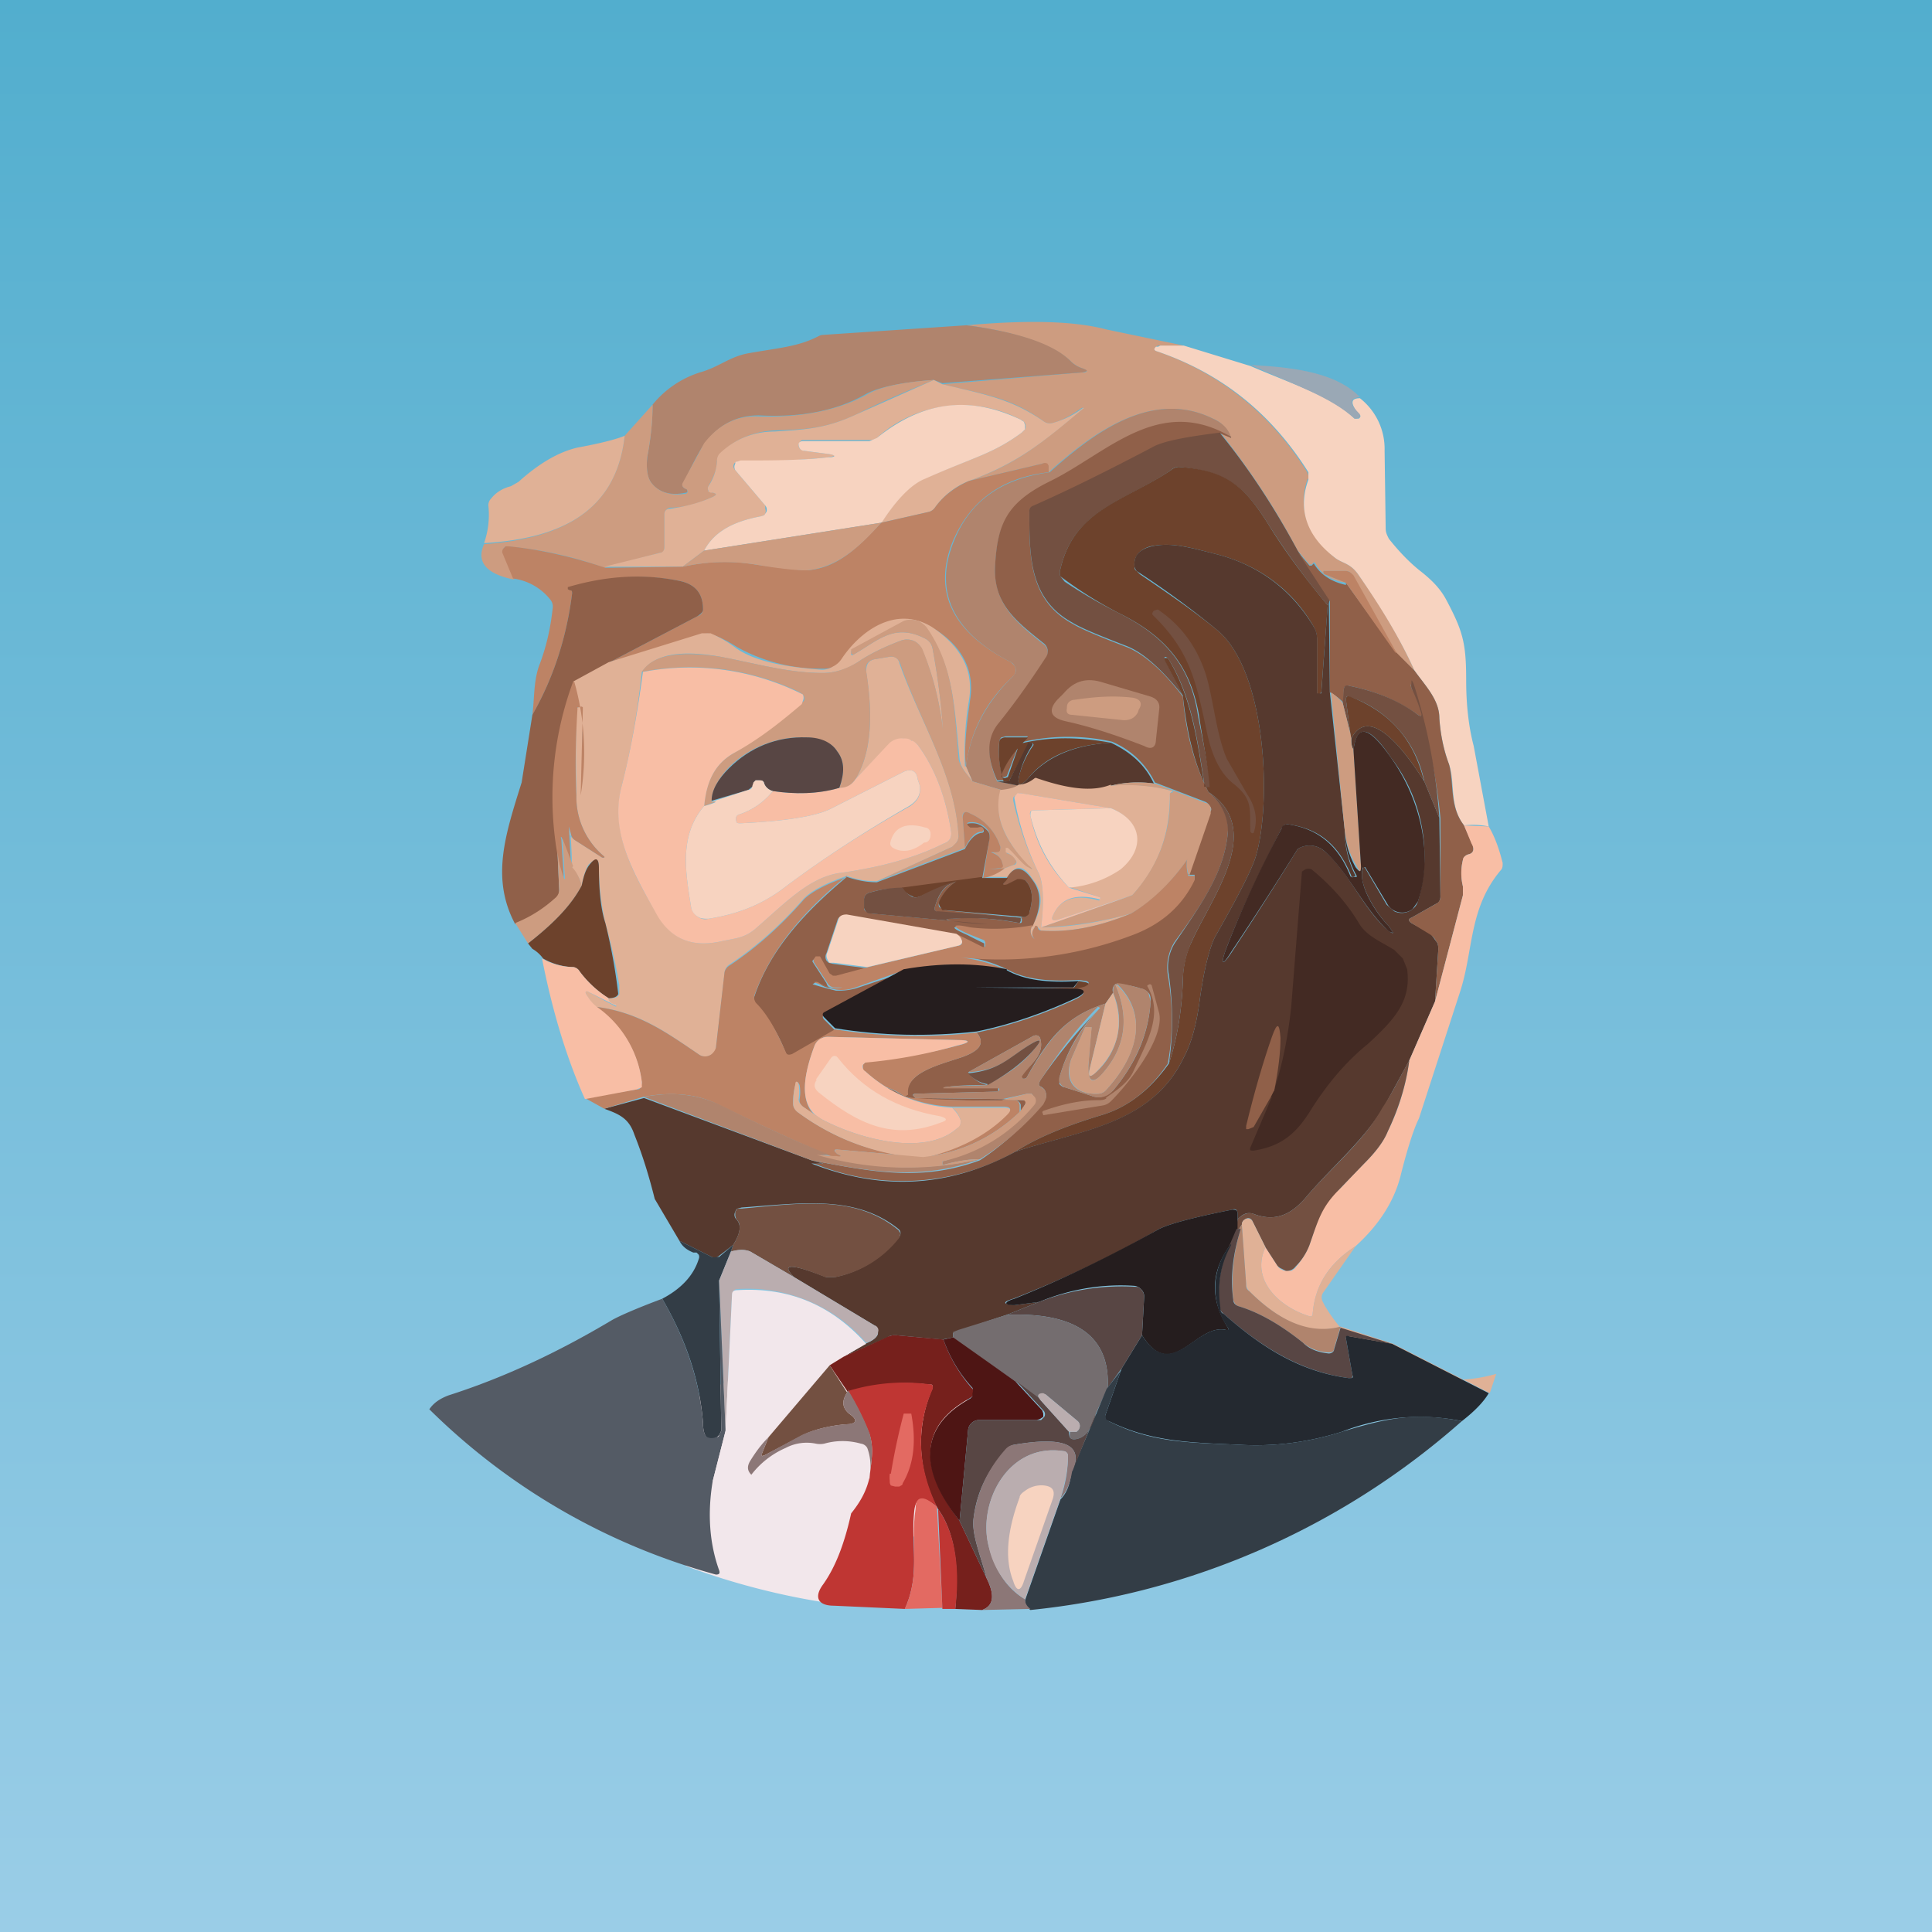 <!-- by TradingView --><svg width="18" height="18" viewBox="0 0 18 18" xmlns="http://www.w3.org/2000/svg"><path fill="url(#a)" d="M0 0h18v18H0z"/><path d="M7.9 14.96a6.7 6.7 0 0 1-1.51-.37l-.38-1.3a5.46 5.46 0 0 1 1.66-.73c.21 0 1.28.37 1.34.43.06.06-.6 1.98-1.11 1.97Z" fill="#F2E7EB"/><path d="M11.03 3.22a1.5 1.5 0 0 1-.24 0l-.02.01c-.02.02-.02.03 0 .04.61.21 1.08.6 1.41 1.13.01.03.02.05 0 .07-.09.27 0 .51.25.72.07.06.15.05.23.17.2.28.38.58.52.89L13 6.08l-.4-.72a.07.07 0 0 0-.07-.04H12.33v.03l.22.08c-.15-.02-.25-.09-.3-.19h-.01l-.02.02h-.02l-.11-.13c-.21-.4-.45-.76-.72-1.1l.1.05a.3.3 0 0 0-.17-.18c-.57-.28-1.13.14-1.53.5v-.03a.05.05 0 0 0-.01-.04.05.05 0 0 0-.05-.01l-.68.16c.48-.17.7-.38 1.07-.68h-.02c-.1.07-.19.12-.27.14a.1.1 0 0 1-.08-.01c-.3-.22-.53-.25-.95-.35l1.3-.11c.06 0 .06-.02 0-.04a.29.29 0 0 1-.1-.06c-.2-.2-.67-.3-.97-.34.57-.05 1-.04 1.3.04l.72.15Z" fill="#CD9C80"/><path d="M9 3.03c.31.04.78.13.98.34.03.03.07.05.1.06.06.02.06.03 0 .04l-1.3.1-.08-.03c-.3.02-.52.07-.63.13-.28.16-.61.22-1 .2-.2 0-.37.08-.5.26-.03.03-.1.15-.2.37-.02.02-.01.04.01.05l.02.01c.01.02 0 .03-.01.03-.14.03-.25 0-.32-.09-.04-.05-.05-.13-.04-.24.03-.16.05-.32.05-.49a.93.93 0 0 1 .44-.3c.18-.05.28-.15.46-.18.28-.05.46-.06.65-.16a.1.1 0 0 1 .04-.01l1.34-.09Z" fill="#B0846D"/><path d="m11.03 3.22.62.19c.42.18.75.28.97.49h.04c.02-.02.02-.03 0-.04-.08-.1-.08-.15.01-.15a.6.6 0 0 1 .23.49l.01.72c0 .04.01.06.03.1.08.1.17.2.28.29.13.1.2.18.25.27.16.3.19.41.19.76 0 .21.02.42.07.61l.14.75a.7.7 0 0 0-.23-.01c-.14-.18-.08-.4-.14-.57a1.56 1.56 0 0 1-.09-.43c0-.17-.13-.3-.23-.44-.14-.31-.32-.6-.52-.89-.08-.12-.16-.11-.23-.17-.26-.2-.34-.45-.24-.72V4.4c-.34-.54-.8-.92-1.42-1.13-.02-.01-.02-.02 0-.04h.02l.02-.01h.22Z" fill="#F7D3C0"/><path d="M12.67 3.7c-.1.01-.1.06 0 .16v.03l-.03.01h-.02c-.22-.2-.55-.31-.97-.5.33.02.78.05 1.02.3Z" fill="#9AA8B5"/><path d="M8.7 3.54c-.24.1-.48.2-.72.32-.28.13-.45.14-.76.15-.2.01-.37.08-.5.21a.1.1 0 0 0-.04.08c0 .07-.03.14-.08.23a.04.04 0 0 0 0 .04v.01h.02l.02.01c.04.01.04.02 0 .04-.11.05-.25.1-.4.1-.03.01-.05.03-.05.06v.3c0 .04-.01.06-.04.06l-.52.14a3.46 3.46 0 0 0-.92-.2l-.02.02a.05.05 0 0 0 0 .04l.1.25c-.2-.04-.37-.13-.28-.33.68-.05 1.23-.28 1.31-1.01l.26-.29c0 .17-.02.33-.05.49-.01.1 0 .19.04.24.07.09.18.12.32.1.02-.01.02-.02.01-.04l-.02-.01c-.02-.01-.03-.03-.02-.05l.2-.37c.14-.18.31-.26.51-.25.39.01.72-.05 1-.2.11-.07.33-.12.63-.14Z" fill="#CD9C80"/><path d="m8.7 3.54.08.04c.42.1.65.14.95.35a.1.1 0 0 0 .08.01.82.82 0 0 0 .28-.14h.01c-.36.3-.6.51-1.07.68a.71.71 0 0 0-.32.25.1.1 0 0 1-.06.04l-.44.1c.14-.22.28-.36.4-.41.46-.2.64-.23.91-.43L9.55 4a.07.07 0 0 0-.01-.07.08.08 0 0 0-.03-.02 1.18 1.18 0 0 0-1.34.17.12.12 0 0 1-.07.02h-.62c-.02 0-.03.02-.04.04 0 .03.01.05.05.06l.23.03c.07.01.07.02 0 .03a7.55 7.55 0 0 1-.85.04.06.06 0 0 0-.03.02.05.05 0 0 0 .01.06l.28.33v.03a.06.06 0 0 1-.01.06l-.03.01c-.27.05-.44.15-.53.32l-.2.15h-.73l.52-.13c.02 0 .04-.02.04-.05v-.31c0-.03.02-.05.05-.05.15-.02.29-.06.4-.11.04-.02.04-.03 0-.04h-.02l-.02-.01v-.01a.04.04 0 0 1 0-.04.47.47 0 0 0 .08-.23.1.1 0 0 1 .03-.08c.14-.13.31-.2.51-.2.31-.02.48-.03.76-.16l.72-.32Z" fill="#E0B196"/><path d="m8.21 4.87-1.65.26c.09-.17.26-.27.53-.32l.03-.01.02-.03a.06.06 0 0 0-.01-.06l-.28-.33a.06.06 0 0 1 0-.06c0-.01 0-.02.02-.02l.03-.01c.29 0 .56 0 .82-.03.07 0 .07-.02 0-.03l-.23-.03c-.03 0-.05-.03-.05-.06 0-.02.02-.03.04-.03h.62l.07-.03c.42-.34.86-.4 1.34-.17l.03.02.01.03V4l-.03.03c-.27.2-.45.23-.9.43-.13.05-.27.2-.4.4Z" fill="#F7D3C0"/><path d="M11.47 4.08c-.68-.4-1.16.16-1.7.42-.4.2-.48.4-.5.8 0 .34.2.5.45.7a.1.1 0 0 1 .04.06.1.1 0 0 1-.02.08c-.13.2-.27.4-.43.6-.11.14-.12.32-.02.54l.2.04c-.02.02-.07.04-.16.04l-.27-.08L9 7.14c.04-.32.19-.6.44-.84l.02-.03a.08.08 0 0 0-.01-.07.09.09 0 0 0-.03-.03c-.47-.24-.74-.6-.54-1.11.15-.39.45-.6.9-.66.4-.36.95-.78 1.52-.5.09.04.15.1.17.18Z" fill="#B0846D"/><path d="m11.47 4.08-.1-.04c-.32.03-.54.08-.64.14-.4.21-.76.4-1.1.54-.03 0-.04.03-.04.05 0 .42 0 .82.4 1.04.08.05.25.12.51.22.15.06.33.21.52.46.03.35.11.64.24.89.13.11.19.24.18.37-.03.38-.26.7-.5 1.03a.45.45 0 0 0-.06.3c.05.29.05.56 0 .83-.17.25-.38.41-.62.48-.33.1-.6.21-.8.34a2.16 2.16 0 0 1-1.9.1l.07.01c.05 0 .05 0 0-.01l-.07-.02c.57.11 1.03.2 1.57 0a2.52 2.52 0 0 0 .61-.57.1.1 0 0 0-.01-.09.12.12 0 0 0-.04-.03c-.02-.01-.01-.04.02-.08a4.99 4.99 0 0 1 .54-.65c-.19.19-.31.4-.38.65v.06c.01.01.03.03.05.03l.25.08c.08.03.14 0 .2-.05.21-.25.33-.52.35-.83 0-.03 0-.06-.02-.08a.13.13 0 0 0-.07-.04.76.76 0 0 0-.24-.04c-.02.02-.03.04-.02.08l-.07.1c-.38.12-.54.34-.73.68-.01.02-.02.02-.04.02l-.02-.01v-.01c.08-.11.23-.2.18-.36-.01-.02-.03-.03-.06-.02l-.61.34c.04.06.1.1.18.12-.13 0-.28 0-.4.02h.5v.04l-.77.02c-.02 0-.03.01-.02.02l.02.02.8.01.2.01c.03 0 .03.02.02.04l-.04.07v-.06c0-.03-.03-.05-.06-.05-.3.01-.62 0-.92-.01-.1-.01-.2-.07-.27-.1.01-.01.07.02.16.07a.03.03 0 0 0 .03-.01v-.01c0-.2.3-.27.51-.34.17-.06.22-.13.14-.23.34-.07.64-.18.92-.31.1-.05.1-.08-.02-.09h-.94L10 9.2l.12-.02c.03-.02.03-.03 0-.04l-.07-.01c-.29.02-.51-.01-.67-.1a1.25 1.25 0 0 0-.43-.12c.54.05 1.07-.01 1.59-.2.27-.1.47-.27.59-.52v-.04h-.06l.2-.58c.02-.02.02-.04 0-.06a.08.08 0 0 0-.04-.04l-.47-.18a.78.78 0 0 0-.4-.38 1.88 1.88 0 0 0-.82 0 .08.08 0 0 0-.06.06l-.1.26-.02.01h-.03v-.03a.87.87 0 0 1 .23-.33c.02-.02.02-.02 0-.02h-.19l-.04.01a.06.06 0 0 0-.02.04.9.9 0 0 0 .04.36h-.06c-.1-.22-.1-.4.02-.54.16-.2.3-.4.43-.6a.1.1 0 0 0 .02-.08.1.1 0 0 0-.04-.06c-.25-.2-.46-.36-.45-.7.02-.4.1-.6.5-.8.54-.26 1.02-.82 1.7-.42Z" fill="#906049"/><path d="M11.37 4.04c.27.33.51.7.72 1.09l.3.46-.02.05a6.8 6.8 0 0 1-.55-.75c-.23-.37-.4-.5-.84-.54-.02 0-.05.01-.07.03-.42.29-.9.36-1.03.92a.1.1 0 0 0 0 .07l.04.05c.15.1.32.2.5.29.44.22.67.5.74.95.05.26.09.44.12.67h-.06V7.3c-.06-.39-.12-.83-.34-1.17l-.02-.01h-.01v.02l.17.34c-.2-.25-.37-.4-.52-.46-.26-.1-.43-.17-.51-.22-.4-.22-.4-.62-.4-1.04 0-.02.01-.04.04-.05.34-.15.7-.33 1.1-.54.1-.06.32-.1.64-.14Z" fill="#735041"/><path d="M5.82 4.06c-.08.73-.63.96-1.31 1a.8.8 0 0 0 .04-.35c0-.03.01-.05.03-.07.04-.05.1-.09.18-.11l.07-.04c.2-.18.38-.28.55-.32.22-.04.37-.08.44-.11Z" fill="#E0B196"/><path d="M9.77 4.4c-.44.05-.74.27-.9.66-.2.52.08.87.55 1.11l.03.03a.08.08 0 0 1-.01.1c-.26.24-.4.52-.44.84-.02-.14 0-.35.04-.63.04-.27-.08-.5-.35-.66-.33-.21-.66.02-.84.3a.2.2 0 0 1-.08.06.21.21 0 0 1-.1.02 1.6 1.6 0 0 1-.8-.2c-.08-.05-.15-.09-.24-.12a.12.12 0 0 0-.08 0l-.87.26.82-.43a.07.07 0 0 0 .05-.06c0-.15-.07-.24-.23-.27a1.98 1.98 0 0 0-1.03.08h.02c.02.01.02.02.02.04-.05.4-.17.78-.37 1.13.02-.15.01-.3.06-.45.07-.18.11-.36.13-.55a.1.1 0 0 0-.02-.07.53.53 0 0 0-.35-.2l-.1-.24a.05.05 0 0 1 .01-.04l.02-.02h.03c.3.03.6.1.9.2l.72-.01c.23-.05.45-.06.68-.02.3.04.47.06.51.05.28-.03.48-.25.66-.44l.44-.1a.1.1 0 0 0 .06-.04c.07-.1.18-.19.32-.25l.68-.16a.05.05 0 0 1 .05 0l.01.02v.06Z" fill="#BD8365"/><path d="m12.37 5.64-.06.81-.02.02h-.01a.01.01 0 0 1-.01-.01v-.51a.22.22 0 0 0-.03-.11c-.2-.35-.52-.58-.92-.68-.24-.06-.4-.11-.6-.07-.11.03-.16.1-.15.19 0 .01 0 .03.02.04l.03.03c.25.17.5.34.72.52.46.38.51 1.61.36 2.11-.04.13-.17.38-.38.75-.05.1-.1.29-.14.57-.03.24-.08.42-.15.55-.3.63-.96.68-1.57.88.2-.13.47-.24.8-.34.24-.07.45-.23.63-.48.08-.24.12-.5.13-.76 0-.14.03-.27.08-.37.18-.41.69-1.05.16-1.4-.13-.25-.2-.54-.24-.9l-.17-.33v-.02h.03c.22.35.28.8.34 1.18v.02h.05c-.02-.23-.06-.4-.1-.67-.08-.45-.3-.73-.75-.95a3.8 3.8 0 0 1-.54-.34.1.1 0 0 1 0-.07c.13-.56.6-.63 1.03-.92a.12.12 0 0 1 .07-.03c.44.03.61.17.84.54.16.26.35.51.55.75Z" fill="#6D422C"/><path d="M8.21 4.87c-.18.2-.38.4-.66.44-.04.01-.22 0-.51-.05a1.84 1.84 0 0 0-.68.02l.2-.15 1.65-.26Z" fill="#CD9C80"/><path d="m12.37 5.64.01-.05.01.86.14 1.3a.87.87 0 0 0 .1.41l-.02.01a.02.02 0 0 1-.01 0h-.01v-.01c-.12-.29-.3-.44-.59-.48-.03 0-.05.01-.06.04-.21.41-.39.79-.52 1.13-.05.14-.03.15.05.03a34.48 34.48 0 0 0 .62-.97.2.2 0 0 1 .08-.03.21.21 0 0 1 .17.05c.23.2.34.5.57.72.04.03.06.05.07.04l-.04-.06c-.11-.11-.3-.4-.24-.54 0-.02 0-.02.02 0l.2.34.07.06a.16.16 0 0 0 .17-.02.14.14 0 0 0 .05-.07 1.5 1.5 0 0 0-.25-1.34c-.2-.3-.32-.32-.35-.07a.23.23 0 0 1-.02-.11c.2-.38.62.31.68.4l.14.34.01.73c0 .03-.01.06-.04.07l-.23.13c-.03.01-.03.03 0 .05l.18.1.05.07c.02.02.02.05.02.08l-.03.48-.24.55-.24.44c-.2.32-.47.54-.71.82-.14.17-.29.25-.5.17-.06-.02-.1 0-.15.05v-.05c0-.04-.02-.05-.05-.04-.35.07-.58.13-.68.18-.45.26-.9.47-1.36.65-.1.03-.1.05.01.06l.23-.03-.3.12a15.7 15.7 0 0 0-.5.17v.04l-.1.02-.43-.04c-.03 0-.06 0-.08.02l-.41.18.2-.12c.08-.03.12-.07.12-.1s0-.06-.03-.07l-.75-.45c-.13-.13-.03-.13.3 0h.07a1 1 0 0 0 .6-.37.05.05 0 0 0 0-.08c-.4-.32-.9-.24-1.46-.2l-.04.01a.06.06 0 0 0-.02.03.06.06 0 0 0 .01.07c.05.05.04.13-.03.24l-.13.1a.06.06 0 0 1-.07.01l-.3-.15-.23-.39c-.05-.2-.11-.4-.19-.6-.05-.15-.14-.19-.28-.24l.37-.1 1.56.58.07.02c.04.01.04.01 0 .01a1.9 1.9 0 0 1-.07 0c.66.26 1.29.22 1.9-.11.6-.2 1.27-.25 1.57-.88.07-.13.12-.31.15-.55.04-.28.09-.47.14-.57.21-.37.34-.62.38-.75.15-.5.1-1.73-.36-2.11a8.15 8.15 0 0 0-.75-.55.1.1 0 0 1-.02-.04c-.01-.1.04-.16.16-.19.18-.04.35.01.59.07.4.1.71.33.92.68.02.03.03.07.03.1v.52h.04l.06-.82Z" fill="#56392E"/><path d="m12.54 5.43.47.65.17.17c.1.14.23.27.23.44.01.15.04.3.09.43.05.18 0 .39.14.57l.07.16c.03.06.02.1-.03.11a.07.07 0 0 0-.05.05.52.52 0 0 0 0 .25v.08l-.26.99.03-.48c0-.03 0-.06-.02-.08a.16.16 0 0 0-.05-.06l-.18-.11c-.03-.02-.03-.04 0-.05l.23-.13a.07.07 0 0 0 .04-.07v-.73a5.1 5.1 0 0 0-.28-1.25l.01.04c.05.1.07.17.09.23 0 .03 0 .04-.03.02-.18-.13-.39-.22-.64-.27-.03 0-.05 0-.05.04v.12a.5.5 0 0 0-.13-.1V5.6l-.3-.46.11.13h.02l.02-.02c.06.1.16.17.3.2Z" fill="#906049"/><path d="m13 6.08-.46-.65-.2-.08-.01-.01v-.02h.21c.03 0 .05.02.07.04l.4.72Z" fill="#BD8365"/><path d="m5.68 6.17-.33.18a3.1 3.1 0 0 0-.16 1.5l.02.45a.1.1 0 0 1-.03.07c-.1.1-.23.18-.38.24-.23-.43-.09-.84.06-1.32l.1-.63c.2-.35.32-.73.37-1.13 0-.02 0-.03-.02-.03l-.02-.01v-.02c.34-.1.68-.13 1.03-.06.16.03.23.12.23.27 0 .02-.02.04-.05.06l-.82.43Z" fill="#906049"/><path d="m9 7.14.06.14c-.05-.07-.11-.12-.12-.21-.05-.52-.06-.87-.32-1.23a.16.16 0 0 0-.1-.06c-.03-.01-.07 0-.1.01l-.48.26-.01.02v.02c0 .01 0 .02.02.01.23-.13.38-.3.67-.15.04.02.06.05.07.1a6.7 6.7 0 0 1 .1.8c-.03-.3-.1-.57-.2-.8a.15.15 0 0 0-.08-.08.16.16 0 0 0-.12 0c-.16.06-.3.13-.4.2a.6.6 0 0 1-.32.1c-.32 0-.59-.08-.95-.15-.39-.07-.63-.02-.74.14-.04.37-.1.72-.19 1.07-.1.43.1.8.34 1.2.13.22.32.3.59.24.14-.03.21-.03.31-.11.29-.25.52-.5.82-.53.34-.05.66-.13.94-.27.06-.02.08-.06.07-.12-.05-.33-.16-.6-.31-.8a.17.17 0 0 0-.06-.04.18.18 0 0 0-.2.03l-.32.33c.14-.23.17-.56.1-1 0-.07.02-.11.09-.12l.12-.02c.05-.01.09.01.1.06.19.54.52 1.04.55 1.6a.1.1 0 0 1-.02.07.11.11 0 0 1-.04.04l-.7.32a.74.74 0 0 1-.28-.05c-.2.07-.33.14-.4.21-.21.24-.44.45-.7.62a.1.1 0 0 0-.04.08l-.08.69a.1.1 0 0 1-.01.04.1.1 0 0 1-.04.03.1.1 0 0 1-.1 0c-.31-.21-.56-.4-.97-.45a.42.42 0 0 1-.09-.12c-.01-.03 0-.03.02-.02l.26.14v-.02c-.05 0-.07-.03-.07-.06.05 0 .08 0 .1-.04v-.08a5.36 5.36 0 0 0-.13-.58 2.38 2.38 0 0 1-.06-.51c0-.1-.03-.1-.1-.03a.58.58 0 0 0-.06.2.33.33 0 0 0-.09-.17 5.75 5.75 0 0 0-.02-.39v.07c0 .02.02.04.05.06l.25.16a.02.02 0 0 0 .02 0 .01.01 0 0 0 0-.01.72.72 0 0 1-.26-.56 18.16 18.16 0 0 1 0-.82l.03-.02a.02.02 0 0 1 .02 0l.01.01v.01l-.01.81H5.4l.01-.01c.05-.37.03-.72-.07-1.05l.33-.18.87-.27h.08c.09.04.16.08.24.14.2.14.53.18.8.2.03 0 .07-.01.1-.03a.2.2 0 0 0 .08-.07c.18-.27.51-.5.84-.3.27.18.39.4.35.67a2.9 2.9 0 0 0-.04.63Z" fill="#E0B196"/><path d="M11.65 7.75c-.01-.21.03-.3-.16-.45-.14-.11-.21-.3-.25-.5-.1-.47-.16-.74-.5-1.07-.01-.01 0-.03.01-.04l.03-.01h.01c.22.15.36.35.44.59.07.21.1.57.2.8l.19.33c.08.12.1.24.06.36a.02.02 0 0 1-.02 0Z" fill="#735041"/><path d="m9.06 7.28.27.08c-.07.23.01.46.26.7.04.05.04.06-.01.03-.05-.02-.12-.12-.2-.18v.04c.04.01.07.03.08.06.02.02 0 .04-.02.05l-.08.03a.61.61 0 0 1-.15.01h.1a.04.04 0 0 0 .02-.02.04.04 0 0 0 .01-.03.14.14 0 0 0-.1-.11.3.3 0 0 0 .04 0c.03 0 .04-.02.04-.05a.5.5 0 0 0-.28-.31c-.05-.03-.08-.01-.07.04l.02.28-.82.31.7-.32.04-.04a.1.1 0 0 0 .02-.06c-.03-.57-.36-1.07-.54-1.6-.02-.06-.06-.08-.11-.07l-.12.02c-.07.01-.1.05-.09.11.07.45.04.78-.1 1.01-.04.06-.09.09-.15.08.05-.14.05-.25-.02-.34-.05-.08-.15-.12-.28-.13a.97.97 0 0 0-.73.28c-.1.11-.16.21-.16.32.07-.01.04 0-.07.04.02-.23.1-.39.27-.49a4.02 4.02 0 0 0 .66-.49.06.06 0 0 0-.01-.06l-.03-.02a2.34 2.34 0 0 0-1.47-.19c.1-.16.35-.2.74-.14.36.07.63.15.95.15.1 0 .2-.03.32-.1.1-.07.24-.14.4-.2a.16.16 0 0 1 .12 0c.03.01.06.04.08.07.1.24.17.51.2.8v.03a6.7 6.7 0 0 0-.1-.82.13.13 0 0 0-.07-.1c-.29-.15-.44.02-.67.15l-.02-.01v-.04l.48-.26a.17.17 0 0 1 .12-.01c.03 0 .07.03.1.06.25.36.26.71.3 1.23.02.09.08.14.13.21Z" fill="#CD9C80"/><path d="M6.56 7.51c-.24.28-.17.63-.12.95.01.03.03.06.06.08.03.02.06.03.1.02.25-.04.49-.12.72-.3.36-.27.75-.52 1.16-.75.07-.05.1-.1.09-.19l-.02-.06c-.01-.08-.06-.1-.13-.07l-.67.34c-.13.07-.41.12-.85.14-.02 0-.04 0-.04-.02-.01-.03 0-.05.02-.06a.66.66 0 0 0 .32-.22c.2.03.41.03.62-.03.06 0 .11-.02.15-.08l.31-.33a.17.17 0 0 1 .14-.05c.02 0 .05 0 .07.02.02 0 .04.02.06.04.15.2.26.47.31.8.01.06-.01.1-.07.12-.28.14-.6.22-.94.27-.3.03-.53.28-.82.53-.1.08-.17.08-.31.11-.27.06-.46-.02-.59-.23-.23-.41-.45-.78-.34-1.21.09-.35.15-.7.2-1.07a2.34 2.34 0 0 1 1.49.21.07.07 0 0 1 0 .06l-.01.03c-.2.17-.4.33-.64.46-.17.1-.25.26-.27.5Z" fill="#F8BEA5"/><path d="m13.41 7.62-.14-.34a1.05 1.05 0 0 0-.7-.79c-.02-.01-.03 0-.03.03l.04.31-.07-.28.01-.12c0-.04.02-.05.05-.04.25.05.47.14.64.27.03.02.04.01.03-.02a1.58 1.58 0 0 0-.09-.23.1.1 0 0 1 0-.04c0-.04 0-.04.02 0 .13.4.21.82.24 1.25Z" fill="#735041"/><path d="m9.85 6.52.06-.06c.1-.12.22-.15.37-.1l.44.13c.06.02.09.06.08.12l-.03.28c0 .07-.04.1-.11.06-.26-.1-.5-.18-.73-.23-.14-.03-.17-.1-.08-.2Z" fill="#B0846D"/><path d="M5.35 6.35a2.42 2.42 0 0 1 .06 1.06l.02-.8v-.02a.02.02 0 0 0-.03 0h-.02v.02c-.02.32-.02.59-.01.8a.72.72 0 0 0 .26.57.01.01 0 0 1 0 .01.01.01 0 0 1-.01 0 .02.02 0 0 1-.01 0l-.25-.16a.08.08 0 0 1-.04-.06L5.3 7.7l.02.38-.08-.26c-.01-.03-.02-.03-.01 0l.02.32c0 .08 0 .09-.02 0a3.1 3.1 0 0 1 .11-1.79Z" fill="#BD8365"/><path d="M13.27 7.28c-.06-.09-.48-.78-.68-.4a.13.13 0 0 1-.01-.05l-.04-.31c0-.03.01-.04.04-.03.38.15.6.41.69.8Z" fill="#6D422C"/><path d="m10.61 6.61-.01.03c-.03.05-.07.07-.13.07l-.48-.05c-.04 0-.06-.02-.05-.06 0-.02 0-.04.02-.06 0 0 .02-.02.05-.02.2-.03.37-.04.54-.02.07.01.1.05.06.11ZM12.51 6.55l.07.28.01.05c0 .04 0 .08.02.1l.07 1.09c0 .06-.01.06-.04 0a.8.8 0 0 1-.11-.32l-.13-1.3a.5.5 0 0 1 .11.1Z" fill="#CD9C80"/><path d="M12.53 7.75a.8.8 0 0 0 .1.33c.04.05.05.05.05-.01l-.07-1.08c.03-.25.14-.23.35.07.27.38.4.9.25 1.34l-.05.07a.16.16 0 0 1-.23-.04l-.21-.35h-.02c-.06.16.13.44.24.55l.04.06c-.01 0-.03 0-.07-.04-.23-.23-.34-.51-.57-.72a.21.21 0 0 0-.25-.02 34.2 34.2 0 0 1-.62.96c-.08.13-.1.12-.05-.02.13-.34.3-.72.52-1.13 0-.03.03-.04.06-.04.28.04.47.2.58.48a.02.02 0 0 0 .03.01h.03v-.01a.87.87 0 0 1-.11-.4Z" fill="#432A23"/><path d="M10.35 6.92c-.34.02-.6.12-.77.33-.08.09-.11.07-.08-.04a.86.86 0 0 1 .13-.27l-.01-.02h-.03c0-.01 0 0 0 0l-.18.34c0 .02-.02.03-.04.02h-.02a.9.9 0 0 1-.04-.36c0-.01 0-.03.02-.04a.07.07 0 0 1 .04-.01h.19c.02 0 .02 0 0 .02-.1.1-.18.2-.23.33v.02l.03.01.03-.01.09-.26a.08.08 0 0 1 .06-.06c.27-.06.54-.05.81 0Z" fill="#6D422C"/><path d="M7.82 7.34c-.2.06-.42.06-.62.03-.04-.01-.07-.04-.08-.07 0-.02-.02-.03-.05-.03h-.03l-.02.02v.03l-.05.04-.34.1c0-.1.06-.2.16-.3.2-.2.45-.3.73-.29.13 0 .23.05.28.13.07.09.07.2.02.34Z" fill="#584644"/><path d="M10.35 6.92c.19.09.32.21.4.38-.14-.02-.28-.01-.4.02-.17.07-.4.04-.69-.06h-.02a.22.22 0 0 1-.15.06l-.2-.04h.08c.02 0 .04 0 .04-.02l.17-.34h.04v.02a.86.86 0 0 0-.12.27c-.03.11 0 .13.08.04.17-.2.43-.31.77-.33Z" fill="#56392E"/><path d="M6.56 7.51c.11-.03.14-.05.07-.04l.34-.11c.02 0 .04-.02.04-.04l.01-.03.02-.02h.03c.03 0 .04 0 .05.03.01.03.04.06.08.07a.66.66 0 0 1-.32.22c-.02.01-.03.03-.02.06 0 .02.02.02.04.02.44-.02.72-.07.85-.14l.67-.34c.07-.03.12-.01.13.07l.02.06c.01.08-.02.14-.1.19-.4.23-.79.48-1.15.75-.23.18-.47.26-.72.3-.04 0-.07 0-.1-.02a.13.13 0 0 1-.06-.08c-.05-.32-.12-.67.12-.95Z" fill="#F7D3C0"/><path d="M10.35 7.32c.2-.02.4 0 .57.05v.01h-.01l-.01.02c0 .36-.1.67-.35.94l-.7.23c-.04.01-.06 0-.04-.04.07-.16.21-.2.43-.14l.01-.02v-.01l-.3-.1a1 1 0 0 0 .48-.16c.24-.19.21-.45-.08-.57l-.84-.14a.06.06 0 0 0-.05.02l-.02.02v.03c.05.22.12.44.23.66.05.1.06.27.03.52.28 0 .56-.05.84-.13-.29.12-.57.18-.84.16l-.03-.03c-.01-.02-.02-.02-.03 0-.03.04-.03.08 0 .1-.04-.02-.05-.07-.02-.12.1-.17.1-.31 0-.43-.08-.13-.16-.14-.23-.02h-.24a.44.44 0 0 0 .21-.08l.08-.03c.03 0 .04-.03.02-.05a.14.14 0 0 0-.07-.06l-.02-.01V7.9h.02c.07.06.14.16.19.18.05.03.05.02 0-.02-.24-.25-.32-.48-.26-.7.1-.01.15-.03.17-.05.05 0 .1-.02.15-.06a.02.02 0 0 1 .02 0c.29.1.52.13.69.06Z" fill="#E0B196"/><path d="m10.76 7.3.47.18c.02 0 .04.02.05.04v.06l-.2.58a.27.27 0 0 1-.02-.15c-.14.2-.31.38-.52.5-.28.08-.56.12-.84.13l.85-.3c.24-.27.36-.58.35-.94v-.01l.03-.01v-.01a1.76 1.76 0 0 0-.58-.05c.12-.03.26-.04.4-.02Z" fill="#CD9C80"/><path d="m10.35 7.53-.72.02c-.03 0-.04.02-.03.05.05.25.17.48.36.67l.29.09v.02c-.23-.06-.37-.01-.44.15-.02.04 0 .05.04.04l.7-.23-.85.3c.03-.25.02-.43-.03-.52a2.61 2.61 0 0 1-.22-.69l.01-.02.02-.02h.03l.84.14Z" fill="#F8BEA5"/><path d="M10.89 9.91c.04-.27.04-.54 0-.83-.02-.09 0-.21.06-.3.23-.34.46-.65.49-1.03 0-.13-.05-.26-.18-.37.53.35.02.99-.16 1.4a.94.94 0 0 0-.08.37c-.01.26-.05.52-.13.76Z" fill="#735041"/><path d="M9.96 8.27c-.19-.2-.3-.42-.36-.67 0-.03 0-.05.03-.05l.72-.02c.3.12.32.38.09.57a1 1 0 0 1-.48.17Z" fill="#F7D3C0"/><path d="M9.36 8.09a.44.44 0 0 1-.2.09l.06-.38c0-.03 0-.05-.02-.07a.19.19 0 0 0-.14-.07c-.06 0-.06.01-.02.04h.07l.05.01c.01.02 0 .04-.02.04-.05 0-.1.05-.15.15l-.02-.28c0-.05.02-.07.07-.04a.5.5 0 0 1 .28.31c0 .03 0 .05-.04.05h-.05c.06.02.1.05.11.11a.03.03 0 0 1 0 .03l-.02.01H9.3l-.09.01.15-.01Z" fill="#BD8365"/><path d="M13.87 7.7c.06.1.1.22.13.34 0 .03 0 .05-.02.07-.3.36-.25.75-.38 1.14l-.38 1.17c-.05.1-.11.29-.17.53-.06.24-.2.46-.42.66-.25.16-.38.37-.4.63 0 .02-.01.03-.04.02-.28-.09-.54-.34-.4-.64l.11.17a.1.1 0 0 0 .08.05h.05a.1.1 0 0 0 .04-.03c.05-.06.1-.13.13-.21.08-.23.1-.34.25-.5.02 0 .1-.1.26-.26.1-.1.18-.2.22-.3.1-.2.17-.43.2-.66l.24-.55.26-.99v-.08a.52.52 0 0 1 0-.25c0-.02.02-.04.05-.05.05-.01.06-.05.03-.1l-.07-.17.23.01Z" fill="#F8BEA5"/><path d="m9.15 8.18-.74.1a.85.85 0 0 0-.32.04.07.07 0 0 0-.04.06v.08c0 .03.03.04.06.05l1.09.1h-.01c-.11 0-.22-.02-.32-.03-.07-.01-.07-.02 0-.02.2-.02.4 0 .63.04.01 0 .02 0 .02-.02v-.02l-.01-.01-.77-.05a.04.04 0 0 1-.03-.02.04.04 0 0 1 0-.03c.04-.13.1-.21.2-.24a.44.44 0 0 0-.16.2.05.05 0 0 0 0 .04l.03.02.02.01.71.07.05-.01.03-.04c.04-.13.03-.23-.04-.3L9.5 8.2h-.03l-.1.05c-.04.01-.04 0-.02-.02a.2.2 0 0 0 .03-.05c.07-.12.15-.11.24.02.09.12.08.26 0 .43-.23.04-.42.04-.59.02-.18-.03-.18-.01-.02.06a5.93 5.93 0 0 0 .16.08v.03c0 .02-.01.02-.03.01l-.24-.12-1.02-.18c-.04 0-.07.01-.08.05l-.1.3a.07.07 0 0 0 0 .07l.02.02.04.01.31.04-.29.08h-.03a.05.05 0 0 1-.03-.02l-.1-.15c0-.02-.02-.02-.03 0l-.02.02v.01l.13.2c.01.04.04.05.07.05h.07a.3.3 0 0 1-.23-.06H7.6a.2.2 0 0 1-.03.02 3 3 0 0 0 .22.06c.05 0 .1 0 .18-.02l.45-.15-.73.39c-.03.01-.03.03-.01.05l.1.1-.4.23c-.03.01-.05 0-.06-.02a1.42 1.42 0 0 0-.28-.46.07.07 0 0 1-.01-.07c.15-.45.5-.81.86-1.11.09.03.18.05.28.05l.82-.31c.05-.1.1-.14.15-.15.03 0 .03-.02.02-.04 0-.01-.02-.02-.05-.01h-.07c-.04-.03-.04-.04.02-.04s.1.03.14.07c.02.02.02.04.02.07l-.07.38Z" fill="#906049"/><path d="m8.6 7.85-.05-.03.06.03c-.1.08-.2.1-.29.05-.03-.02-.03-.04-.02-.07.04-.13.15-.17.32-.12.03 0 .05.03.05.06 0 .05-.02.08-.06.08Z" fill="#F7D3C0"/><path d="M5.33 8.08c.04.04.07.1.09.17-.1.19-.27.36-.5.54L4.8 8.6c.15-.06.27-.14.38-.24a.1.1 0 0 0 .03-.07l-.02-.45c0 .12.02.21.05.3.02.07.03.07.02-.01l-.02-.32c0-.03 0-.03 0 0l.1.26Z" fill="#CD9C80"/><path d="M5.67 9.3a1 1 0 0 1-.27-.25.08.08 0 0 0-.06-.04.6.6 0 0 1-.28-.08.32.32 0 0 0-.1-.09 4.38 4.38 0 0 1-.04-.05c.23-.18.4-.35.5-.54.02-.1.04-.15.07-.19.06-.08.09-.07.09.03 0 .15.01.36.06.51a5.36 5.36 0 0 1 .12.66c-.01.03-.05.04-.09.04Z" fill="#6D422C"/><path d="M11.06 8c-.01.07 0 .12.01.16h.06v.04c-.12.25-.32.42-.6.52a3.47 3.47 0 0 1-1.58.2c.16.02.3.06.43.12a2.3 2.3 0 0 0-.96 0l-.45.16a.38.38 0 0 1-.18.02 3 3 0 0 1-.21-.07h.04a.3.3 0 0 0 .23.05h-.07a.08.08 0 0 1-.07-.04l-.13-.2v-.02l.02-.03h.04l.09.16.03.02h.03l.3-.08.84-.2c.03 0 .04-.03.03-.05a.11.11 0 0 0-.05-.06l.24.12c.02.01.03 0 .03-.01v-.03l-.01-.02a5.92 5.92 0 0 1-.15-.06c-.16-.07-.16-.1.02-.06.17.02.36.02.58-.02-.03.05-.02.1.02.13-.03-.03-.03-.07 0-.11 0-.02.02-.02.03 0 0 .02.02.03.03.03.27.02.55-.04.84-.16.2-.12.38-.3.52-.5Z" fill="#BD8365"/><path d="M9.15 8.18h.24a.2.2 0 0 1-.03.04c-.02.02-.02.03.02.02l.1-.05h.03l.04.01c.07.07.08.17.04.3 0 .02-.02.03-.03.04a.07.07 0 0 1-.05 0l-.7-.06h-.03l-.02-.03a.06.06 0 0 1-.01-.05.44.44 0 0 1 .16-.19l-.31.13c-.04.02-.08.03-.1.01a.2.2 0 0 1-.1-.08l.75-.1Z" fill="#6D422C"/><path d="m11.84 10.22.03-.06c.08-.25.13-.5.16-.78a836.74 836.74 0 0 1 .1-1.26l.03-.02a.07.07 0 0 1 .06 0c.17.14.32.3.44.5.07.12.2.17.33.25l.08.08.04.1c.04.3-.12.47-.37.7-.21.17-.38.38-.52.6-.14.23-.28.35-.54.39-.03 0-.04 0-.03-.03l.2-.47Z" fill="#432A23"/><path d="M7.89 8.16c-.37.3-.7.66-.86 1.11-.01.03 0 .05.01.07.12.12.2.28.28.46.01.03.03.03.06.02l.4-.23c.43.07.87.08 1.32.03.08.1.03.17-.14.23-.2.07-.52.14-.5.34v.01l-.02.01a.03.03 0 0 1-.02 0 .62.62 0 0 0-.16-.08c.08.04.17.1.27.1.3.02.61.03.92.02.03 0 .05.02.05.05v.06c-.24.23-.54.38-.9.42.31-.06.58-.2.78-.4.05-.04.04-.07-.03-.07h-.48a1.26 1.26 0 0 1-.81-.33c-.01 0-.02-.01-.02-.03v-.03l.02-.02.04-.02c.29-.02.56-.07.83-.14.12-.03.11-.05 0-.05l-1.2-.03c-.04 0-.06 0-.09.02a.14.14 0 0 0-.05.06c-.14.37-.12.6.07.7l-.18-.13a.07.07 0 0 1-.03-.07.4.4 0 0 0 0-.13c-.02-.04-.03-.04-.04 0a.56.56 0 0 0-.02.18c0 .03.02.05.04.07.34.25.73.4 1.17.42l-.8-.07c-.02 0-.03 0-.02.02l.02.02c.05.02.04.03 0 .03h-.04c-.24-.1-.6-.26-1.07-.49-.2-.1-.44-.12-.7-.07l-.36.11-.18-.1.48-.08c.02 0 .03 0 .04-.02l.01-.04a1 1 0 0 0-.43-.71c.4.05.66.24.97.45a.1.1 0 0 0 .13-.03.1.1 0 0 0 .02-.04l.08-.7A.1.1 0 0 1 6.79 9c.26-.17.49-.38.7-.62.07-.07.2-.14.4-.21Z" fill="#BD8365"/><path d="M8.91 8.21c-.1.03-.16.1-.2.24a.04.04 0 0 0 0 .03l.01.01h.02l.77.06s.01 0 0 0v.03l-.01.02a2.38 2.38 0 0 0-.63-.04c-.07 0-.07.01 0 .02a2.28 2.28 0 0 0 .33.03l-1.1-.1c-.02 0-.04-.02-.05-.05v-.08c0-.03.02-.05.04-.06.1-.03.2-.05.32-.05a.2.2 0 0 0 .08.08c.03.02.07.01.1-.01.1-.05.21-.1.32-.13Z" fill="#735041"/><path d="M8.91 8.7c.03.02.04.03.05.06.01.02 0 .04-.03.05l-.85.2-.31-.04h-.04a.08.08 0 0 1-.02-.03.07.07 0 0 1 0-.07l.1-.3c.01-.04.04-.05.08-.05l1.02.18Z" fill="#F7D3C0"/><path d="M5.67 9.3c0 .03.02.05.07.06v.01l-.26-.13c-.02-.01-.03 0-.02.02.03.05.06.09.1.12a1 1 0 0 1 .42.7v.05l-.05.02-.48.09c-.18-.4-.31-.85-.4-1.31a.6.6 0 0 0 .29.08c.02 0 .05.02.06.04a1 1 0 0 0 .27.25Z" fill="#F8BEA5"/><path d="M9.38 9.04c.16.09.38.12.67.1L10 9.2h-.94l.94.01c.12 0 .13.04.02.09-.28.13-.58.24-.92.31-.45.05-.89.04-1.32-.03l-.1-.1c-.02-.02-.02-.04 0-.05l.74-.4c.35-.06.66-.06.96 0Z" fill="#251D1E"/><path d="m10 9.21.05-.07.06.01c.04.01.04.02 0 .04a.32.32 0 0 1-.1.02Z" fill="#6D422C"/><path d="M9.13 10.8c-.11 0-.22.02-.33.05h-.02v-.03c.36-.1.64-.27.85-.53a.06.06 0 0 0 0-.07.06.06 0 0 0-.02-.03h-.04l-.23.05-.81-.01-.02-.02c0-.01 0-.02.02-.02l.76-.02.02-.01v-.02h-.52v-.01c.13-.02.27-.01.4-.02.2-.1.34-.2.45-.34.07-.08.06-.1-.04-.04-.2.12-.27.24-.58.26l.61-.34c.03-.01.05 0 .06.02.05.16-.1.25-.17.36l.01.02c.02 0 .03 0 .04-.02.2-.34.35-.56.73-.68l-.15.62c-.01.06 0 .07.05.03a.64.64 0 0 0 .17-.75c0-.04 0-.06.02-.08.13.3.1.57-.1.81-.1.13-.16.1-.15-.05a10.44 10.44 0 0 1 .03-.36h-.06l-.13.3c-.07.2.03.33.25.32a.1.1 0 0 0 .07-.03c.28-.3.42-.7.1-1 .05 0 .13.02.23.05.03 0 .05.02.07.04l.02.08c-.02.3-.14.58-.35.83a.17.17 0 0 1-.2.05l-.25-.08a.08.08 0 0 1-.04-.03.07.07 0 0 1-.01-.06c.07-.25.2-.46.38-.65l-.02-.01c-.2.2-.37.43-.52.66-.03.04-.04.07-.02.08l.04.03a.11.11 0 0 1 .01.1l-.02.04c-.18.21-.38.38-.59.51Z" fill="#B0846D"/><path d="M10.4 9.17c.32.3.18.69-.1.99a.1.1 0 0 1-.07.03c-.22.01-.31-.13-.25-.32l.13-.3h.06v.01l-.03.35c0 .16.04.18.15.05.2-.24.23-.51.1-.81Z" fill="#CD9C80"/><path d="M10.3 10.23c.1-.07.21-.14.26-.25.13-.28.28-.53.13-.79a.02.02 0 0 1 0-.01l.02-.01a.02.02 0 0 1 .02.01l.07.26c.05.24-.29.66-.45.82a.14.14 0 0 1-.08.04l-.55.09-.01-.03.01-.01c.17-.06.34-.1.51-.1.03 0 .06 0 .08-.02Z" fill="#B0846D"/><path d="m10.3 9.35.07-.1c.11.29.05.54-.17.75-.05.04-.06.03-.05-.03l.15-.62Z" fill="#E0B196"/><path d="m11.87 10.16-.03.06-.16.28-.05.02h-.02v-.03c.08-.33.16-.6.24-.83.05-.14.07-.13.08.01 0 .14-.02.3-.06.5Z" fill="#906049"/><path d="M8.87 10.32c.04.04.07.08.08.12 0 .03 0 .06-.03.07-.3.27-.92.1-1.26-.08-.19-.1-.21-.32-.07-.69a.14.14 0 0 1 .05-.06.15.15 0 0 1 .08-.02l1.2.03c.12 0 .13.02 0 .05a4.56 4.56 0 0 1-.86.16l-.02.02a.05.05 0 0 0 .02.06c.22.2.49.32.8.34Z" fill="#F8BEA5"/><path d="M9.2 10.1a.3.3 0 0 1-.18-.1c.3-.03.38-.15.58-.27.1-.06.11-.04.04.04-.11.13-.26.24-.44.34Z" fill="#735041"/><path d="m7.6 10.06.14-.2c.02-.03.05-.03.07 0 .23.29.54.47.95.54.07.02.07.04 0 .06-.44.17-.77.01-1.13-.28-.05-.04-.05-.08-.02-.12Z" fill="#F7D3C0"/><path d="M13.13 9.88c-.03.23-.1.45-.2.66-.04.1-.12.2-.22.3l-.26.27c-.14.15-.17.26-.25.49a.57.57 0 0 1-.13.2.1.1 0 0 1-.09.04l-.04-.02a.1.1 0 0 1-.04-.03l-.11-.17-.12-.24a.05.05 0 0 0-.03-.03.05.05 0 0 0-.04.01c-.02.01-.03.03-.03.05-.03.04-.03.05-.01.04h-.04l.01-.09c.05-.05.1-.07.15-.05.21.08.36 0 .5-.17.24-.28.52-.5.7-.82.1-.15.17-.3.25-.44Z" fill="#735041"/><path d="M7.76 10.77c-.06-.02-.1 0-.15-.01h.02c.5.14 1 .15 1.5.04-.55.2-1 .12-1.57.01L6 10.22c.25-.05.48-.03.7.07.46.23.82.39 1.06.48Z" fill="#B0846D"/><path d="M7.66 10.43c.34.18.96.35 1.26.08a.07.07 0 0 0 .03-.07.22.22 0 0 0-.08-.12h.48c.07 0 .08.02.03.07-.2.2-.47.33-.78.4a2.2 2.2 0 0 1-1.17-.43.1.1 0 0 1-.04-.07c0-.04 0-.1.02-.19 0-.03.02-.03.03 0a.4.4 0 0 1 0 .14c0 .03.02.05.04.07l.18.12Z" fill="#E0B196"/><path d="M9.13 10.8a3.01 3.01 0 0 1-1.52-.04l.15.01h.03c.05.01.06 0 .01-.02l-.02-.02c0-.02 0-.02.02-.02l.8.07c.36-.04.66-.19.9-.42l.05-.07c.01-.02 0-.04-.02-.04h-.2l.24-.06h.04l.03.03a.06.06 0 0 1 0 .07 1.54 1.54 0 0 1-.86.53v.02c0 .01 0 .02.02.01.1-.03.22-.05.33-.05Z" fill="#CD9C80"/><path d="m7.4 11.9-.41-.24c-.05-.02-.1-.02-.18 0l.02-.06c.07-.11.08-.2.03-.24l-.01-.03v-.04l.02-.03h.04c.56-.05 1.06-.13 1.46.2l.02.03-.01.04a1 1 0 0 1-.6.37h-.09c-.32-.13-.42-.13-.29 0Z" fill="#735041"/><path d="M11.53 11.36v.1l-.06.13c-.19.25-.2.51-.03.78.01.02 0 .03-.02.02-.28-.06-.5.5-.78.05l.02-.36a.09.09 0 0 0-.03-.07.1.1 0 0 0-.06-.03c-.3-.02-.6.03-.89.15l-.23.03c-.1 0-.1-.03 0-.06.45-.18.9-.4 1.35-.65.1-.05.33-.11.68-.18.03 0 .05 0 .05.04v.05Z" fill="#251D1E"/><path d="M11.79 11.62c-.14.3.12.55.4.64.03.01.04 0 .04-.02.02-.26.15-.47.4-.63l-.3.43a.08.08 0 0 0-.01.08l.02.04a1.4 1.4 0 0 0 1.6.64l-.06.18-.9-.46-.49-.16c-.27.08-.55-.03-.85-.33a.1.1 0 0 1-.03-.07l-.04-.55c0-.02.01-.04.03-.05a.05.05 0 0 1 .07.02l.12.24Z" fill="#E0B196"/><path d="m11.57 11.41.04.55c0 .03 0 .05.03.07.3.3.58.4.85.33l-.06.2c0 .03-.02.04-.05.04a.39.39 0 0 1-.24-.09c-.2-.16-.4-.28-.6-.34-.03-.01-.04-.03-.05-.06-.02-.22 0-.44.07-.66-.02.01-.02 0 .01-.04Z" fill="#B0846D"/><path d="M11.52 11.45h.04c-.07.22-.1.44-.07.66 0 .03.02.05.05.06.2.06.4.18.6.34.06.06.14.09.24.1.03 0 .05-.02.05-.04l.06-.2.48.15-.4-.07c-.02 0-.03 0-.03.02l.06.34c0 .02 0 .04-.03.03-.46-.06-.83-.3-1.17-.6a.1.1 0 0 1-.04-.06c-.02-.21.01-.4.1-.59l.06-.14Z" fill="#584644"/><path d="m6.83 11.6-.02.06-.11.27.02 1.4-.02.04-.03.03a.1.1 0 0 1-.08 0c-.02-.02-.04-.06-.04-.14-.03-.4-.16-.78-.38-1.16.17-.09.29-.21.34-.37a.05.05 0 0 0 0-.04l-.02-.02h-.03c-.05-.02-.1-.05-.13-.11l.3.15c.02.01.04 0 .07 0l.13-.11Z" fill="#333D46"/><path d="M11.47 11.6c-.1.18-.13.37-.1.58 0 .02 0 .05.03.06.34.3.7.54 1.17.6.03 0 .04 0 .03-.03l-.06-.34c0-.02 0-.03.03-.02l.4.07.9.46c-.04.07-.12.16-.25.26a1.98 1.98 0 0 0-1.12.1c-.32.1-.64.14-.96.12-.47-.02-.82-.03-1.21-.22-.03 0-.04-.03-.03-.06l.15-.43.19-.31c.28.44.5-.11.78-.05.02 0 .03 0 .02-.02a.64.64 0 0 1 .03-.78Z" fill="#242930"/><path d="m7.4 11.9.75.45c.03.01.04.04.03.06 0 .04-.04.08-.11.1a1.46 1.46 0 0 0-1.2-.5c-.03 0-.04.02-.05.05l-.06 1.27-.06-1.4.11-.27c.07-.02.13-.02.18 0l.41.24Z" fill="#BAADAF"/><path d="m6.7 11.93.06 1.4-.12.47c-.05.3-.03.58.06.83.01.03 0 .04-.03.04A6.07 6.07 0 0 1 4 13.13c.04-.06.1-.1.18-.13.5-.16 1-.39 1.52-.7.07-.04.23-.11.47-.2.22.38.35.77.38 1.16 0 .08.02.12.04.13a.1.1 0 0 0 .08 0c.02 0 .03-.01.03-.02l.02-.04-.02-1.4Z" fill="#545B65"/><path d="m10.64 12.44-.19.31-.13.18c.03-.58-.45-.7-.94-.68l.3-.12a2.13 2.13 0 0 1 .92-.14.1.1 0 0 1 .06.09l-.02.36Z" fill="#584644"/><path d="m8.07 12.52-.21.12-.13.08-.57.67c-.07.06-.12.14-.17.22-.03.05-.03.09 0 .13-.09.03-.2.05-.35.06l.12-.47.06-1.27c0-.03.02-.04.05-.04.48-.03.88.14 1.2.5Z" fill="#F2E7EB"/><path d="m10.32 12.93-.11.24c-.04.15-.1.23-.2.24-.04 0-.05-.02-.04-.07h.06l.02-.02.01-.03a.06.06 0 0 0-.02-.05l-.3-.25h-.02c-.05 0-.06.01-.03.05l-.23-.17-.58-.4v-.06l.05-.02.45-.14c.49-.02.97.1.94.68Z" fill="#746D6F"/><path d="M8.79 12.48a1.35 1.35 0 0 0 .28.47.06.06 0 0 1-.01.06l-.03.02c-.45.25-.48.63-.09 1.14l.25.53c.08.16.07.26-.04.3l-.25-.01c.03-.32.02-.68-.16-.93a1.27 1.27 0 0 1-.05-1.13.03.03 0 0 0-.01-.03h-.02a1.78 1.78 0 0 0-.76.07l-.17-.25.13-.08.4-.18a.16.16 0 0 1 .09-.02l.44.04Z" fill="#76201C"/><path d="m8.88 12.46.58.41.25.27.01.03v.03l-.03.02-.03.01h-.54a.1.1 0 0 0-.07.03.1.1 0 0 0-.03.06l-.08.85c-.4-.5-.36-.89.1-1.14l.02-.02v-.03a.06.06 0 0 0 0-.05c-.12-.13-.21-.28-.27-.45l.09-.02Z" fill="#4E1514"/><path d="m7.73 12.72.16.25.02-.02c-.07.09-.07.16 0 .22.09.06.07.1-.03.1-.12.01-.28.04-.4.1l-.36.19c-.03.01-.03 0-.02-.02l.06-.15.57-.67Z" fill="#735041"/><path d="m10.45 12.75-.15.43c0 .03 0 .05.03.06.39.2.74.2 1.21.22.32.02.64-.02.96-.12.46-.14.7-.18 1.12-.1A7.15 7.15 0 0 1 9.6 15c-.04-.03-.05-.06-.05-.09l.33-.94c.05-.05.09-.13.1-.25l.23-.54.1-.24.14-.18Z" fill="#333D46"/><path d="M8.73 14.04c-.06-.05-.1-.07-.14-.07-.04 0-.06.03-.07.09-.04.33.06.6-.09.93l-.66-.03c-.15 0-.19-.08-.1-.2.12-.17.2-.39.26-.66.08-.1.14-.2.17-.33a.1.1 0 0 1 0 .02c.01-.15.05-.28 0-.43a2.53 2.53 0 0 0-.2-.4 1.78 1.78 0 0 1 .78-.06.03.03 0 0 1 .01.03v.01c-.16.36-.14.72.04 1.1Z" fill="#BF3633"/><path d="m9.69 13.04.27.3c0 .05.01.07.05.07.1-.01.16-.09.2-.24l-.22.54c.11-.25-.07-.33-.54-.25a.12.12 0 0 0-.07.04c-.18.2-.28.4-.31.65-.02.15.08.38.12.55l-.25-.53.08-.85a.1.1 0 0 1 .03-.06.1.1 0 0 1 .07-.03H9.7l.03-.03a.05.05 0 0 0-.01-.06l-.25-.27.23.17Z" fill="#584644"/><path d="M7.9 12.95c.08.13.15.27.2.4.05.16.01.3 0 .44v-.02c.02-.1.01-.2-.02-.28a.08.08 0 0 0-.06-.04.62.62 0 0 0-.34 0 .2.2 0 0 1-.08 0 .42.42 0 0 0-.28.04.81.81 0 0 0-.32.25c-.04-.04-.04-.08-.01-.13.05-.08.1-.15.17-.22l-.06.15c-.01.03 0 .03.02.02l.35-.19c.13-.06.29-.09.4-.1.11 0 .13-.04.04-.1-.07-.06-.07-.13 0-.22Z" fill="#8C7777"/><path d="m9.96 13.34-.27-.3c-.03-.04-.02-.06.03-.06l.02.01.3.25a.06.06 0 0 1 .01.08l-.02.02h-.07Z" fill="#BAADAF"/><path d="M8.3 13.73a5.87 5.87 0 0 1 .12-.56h.07c.05.27.02.48-.08.65 0 .02-.02.02-.03.03h-.04l-.04-.01a.06.06 0 0 1-.01-.04.3.3 0 0 1 0-.07Z" fill="#E36A62"/><path d="M9.99 13.7c-.02.13-.06.21-.11.26.05-.14.07-.27.07-.4 0-.02-.02-.04-.04-.04-.52-.08-.8.48-.7.88.06.23.17.4.34.5 0 .03.01.06.05.09l-.45.01c.11-.04.12-.14.04-.3-.04-.17-.14-.4-.12-.55.03-.24.13-.46.3-.65a.12.12 0 0 1 .08-.04c.47-.08.65 0 .54.25Z" fill="#8C7777"/><path d="m9.88 13.96-.33.94a.77.77 0 0 1-.34-.5c-.1-.4.18-.96.7-.88.02 0 .04.02.04.04 0 .13-.03.26-.07.4Z" fill="#BAADAF"/><path d="m9.81 13.96-.27.77c-.03.1-.07.1-.1 0-.08-.2-.06-.46.06-.78 0-.02.02-.04.05-.06a.25.25 0 0 1 .18-.05c.08.01.1.05.08.12Z" fill="#F7D3C0"/><path d="M8.73 14.04v.02l.05.92-.35.01c.15-.33.05-.6.1-.93 0-.07.02-.1.06-.1.04 0 .08.03.14.08Z" fill="#E36A62"/><path d="M8.9 14.99h-.12l-.04-.93c.18.25.2.61.16.93Z" fill="#BF3633"/><defs><linearGradient id="a" x1="9" y1="0" x2="9" y2="18" gradientUnits="userSpaceOnUse"><stop stop-color="#52AECE"/><stop offset="1" stop-color="#9ACDE7"/></linearGradient></defs></svg>